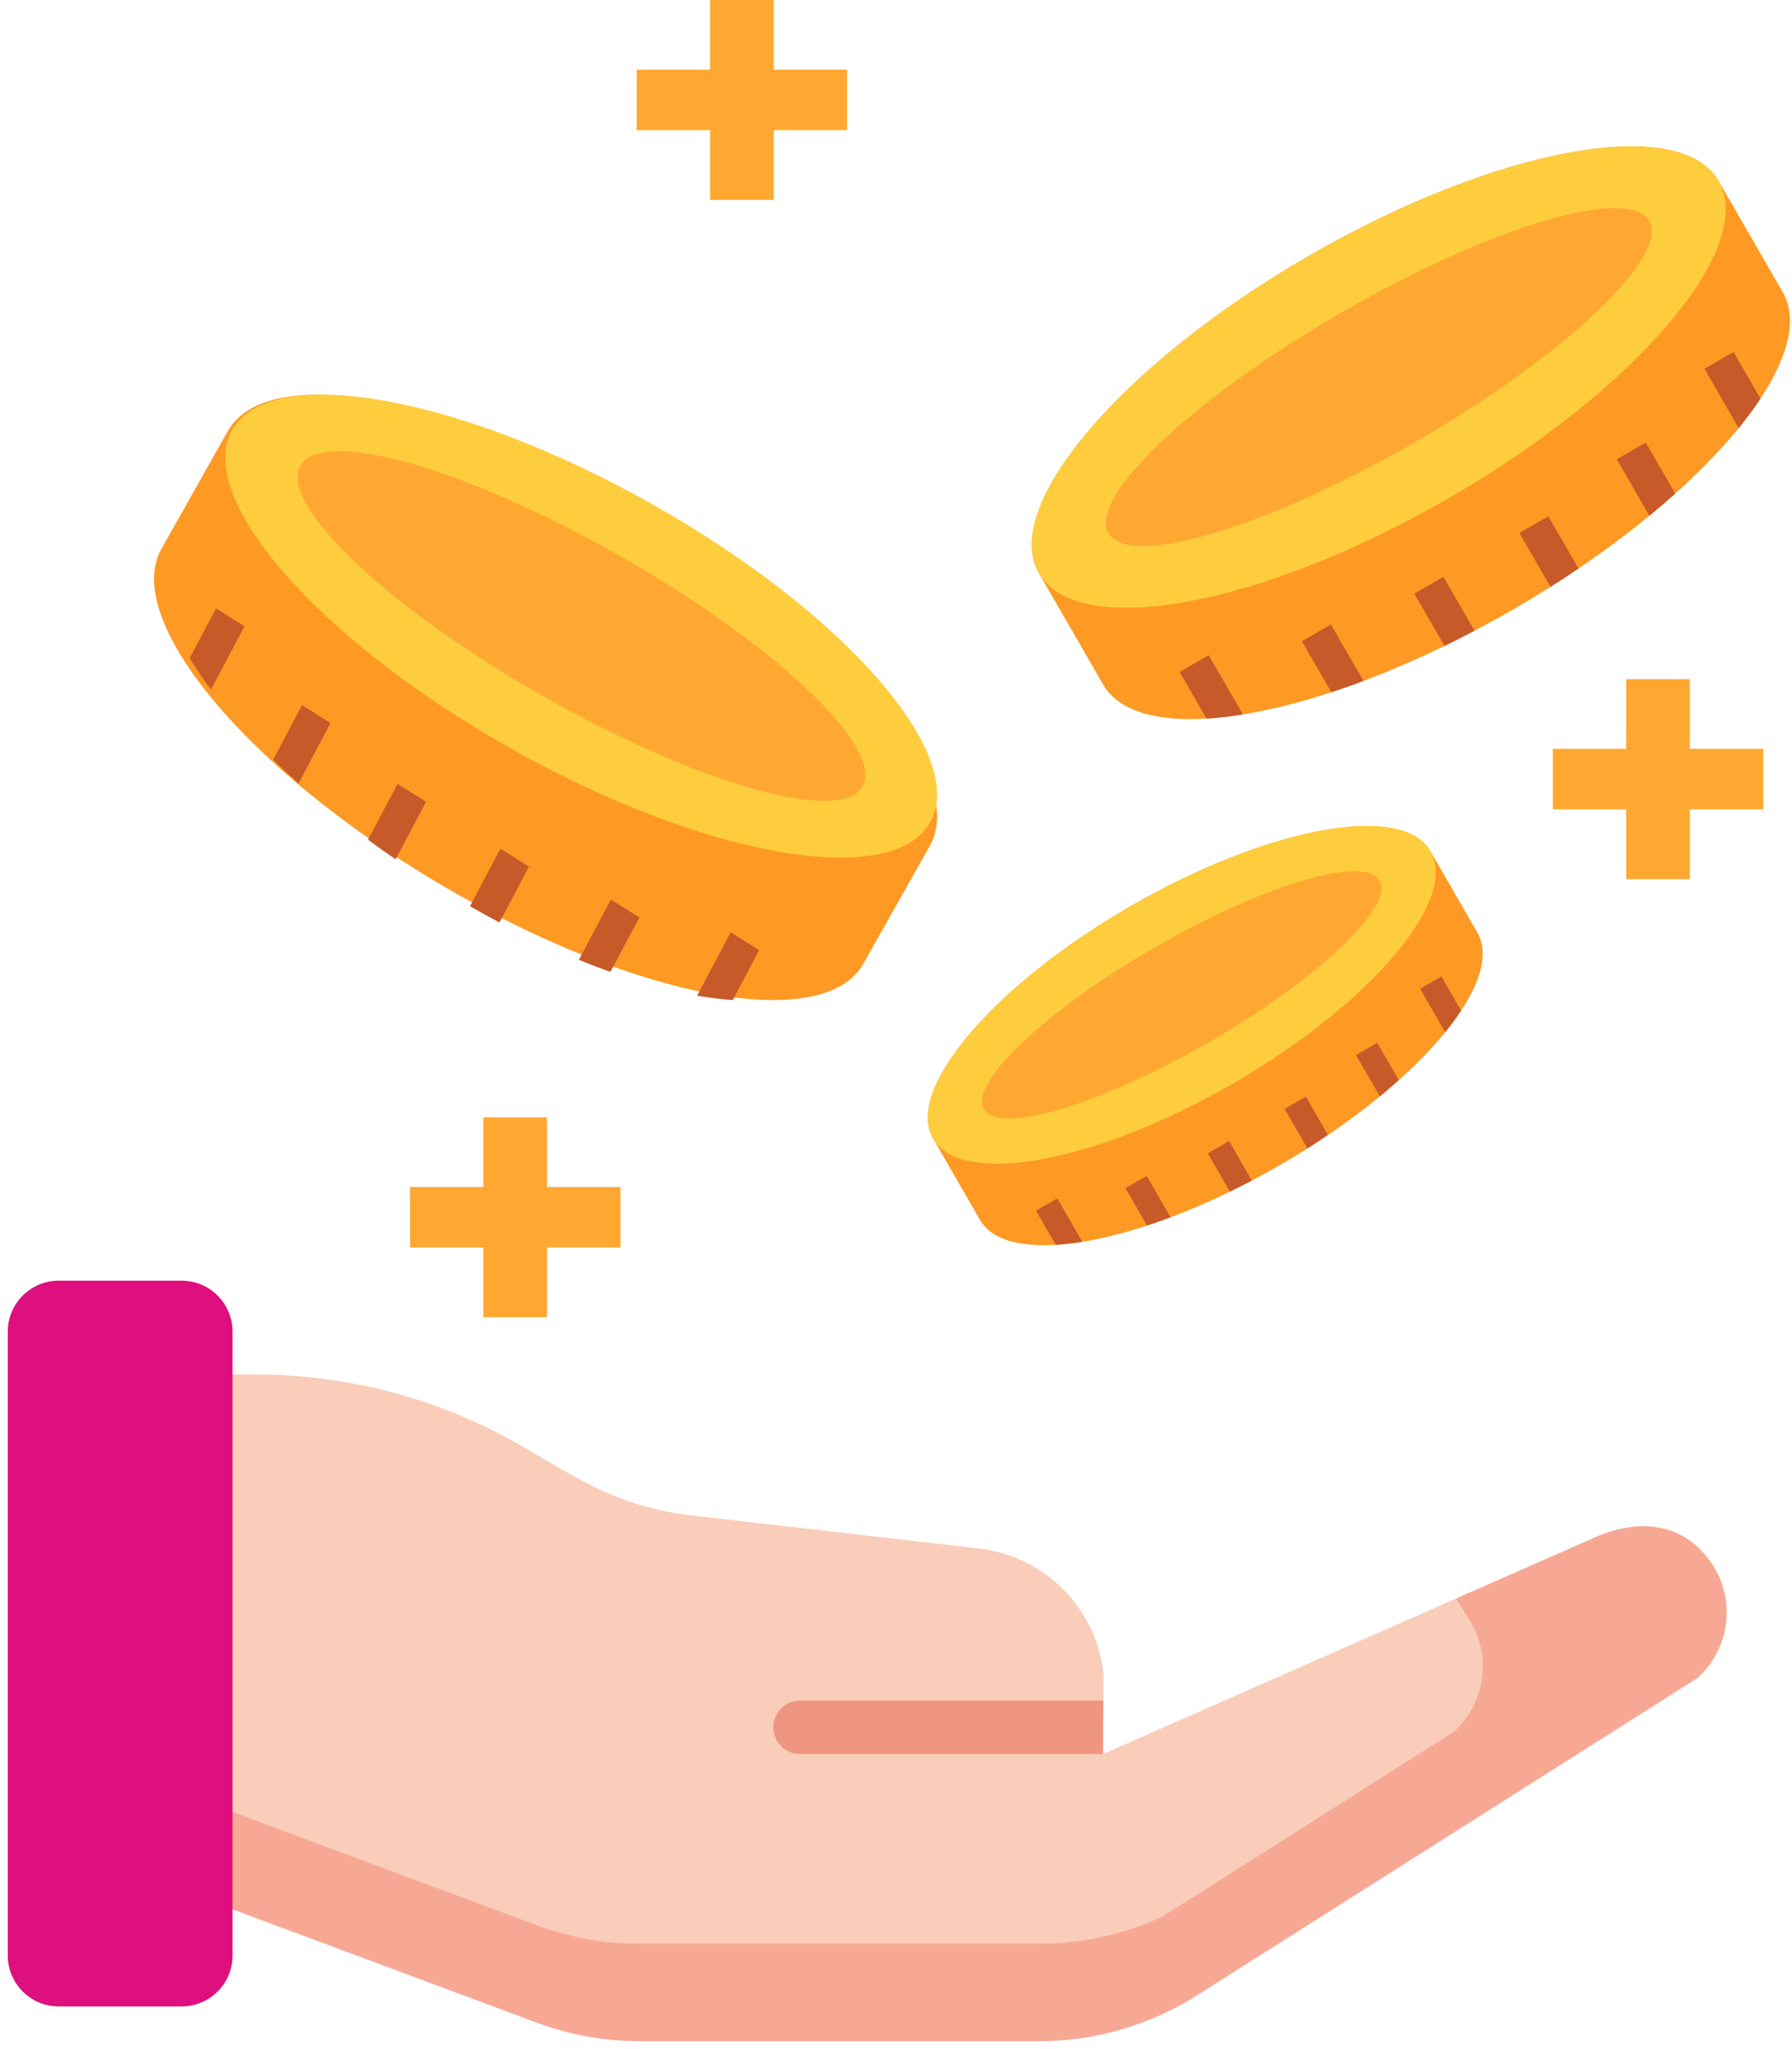 <svg width="49" height="56" viewBox="0 0 49 56" fill="none" xmlns="http://www.w3.org/2000/svg">
<g id="payment">
<g id="Group">
<g id="Group 10576">
<path id="Vector" fill-rule="evenodd" clip-rule="evenodd" d="M28.41 15.669C27.353 13.839 30.657 9.956 35.788 6.992C40.917 4.031 45.934 3.111 46.991 4.942C47.575 5.955 48.16 6.968 48.747 7.984C49.803 9.812 46.499 13.695 41.368 16.659C36.236 19.62 31.222 20.54 30.166 18.712C29.581 17.696 28.994 16.683 28.41 15.669Z" fill="#FE9923"/>
<path id="Vector_2" fill-rule="evenodd" clip-rule="evenodd" d="M35.788 6.992C40.917 4.031 45.934 3.111 46.991 4.942C48.047 6.769 44.743 10.653 39.612 13.616C34.48 16.58 29.466 17.497 28.41 15.669C27.353 13.839 30.657 9.956 35.788 6.992Z" fill="#FECD3D"/>
<path id="Vector_3" fill-rule="evenodd" clip-rule="evenodd" d="M36.682 8.54C40.764 6.185 44.528 5.064 45.091 6.036C45.654 7.011 42.8 9.711 38.718 12.069C34.636 14.426 30.87 15.547 30.309 14.572C29.746 13.597 32.599 10.897 36.682 8.54Z" fill="#FEA832"/>
<path id="Vector_4" d="M46.608 10.078L47.542 11.698C47.765 11.425 47.966 11.156 48.138 10.893L47.401 9.618L46.608 10.078ZM45.807 13.49C45.576 13.696 45.34 13.898 45.101 14.096L44.209 12.551L45.002 12.095L45.807 13.49ZM43.163 15.536C42.91 15.708 42.654 15.875 42.396 16.039L41.545 14.565L42.338 14.11L43.163 15.536ZM40.319 17.236C40.043 17.383 39.77 17.519 39.499 17.653L38.673 16.226L39.468 15.765L40.319 17.236ZM37.283 18.609C36.993 18.719 36.7 18.822 36.404 18.918L35.597 17.524L36.392 17.067L37.283 18.609ZM33.985 19.524C33.637 19.582 33.304 19.62 32.99 19.639L32.255 18.365L33.05 17.905L33.985 19.524Z" fill="#C85929"/>
</g>
<path id="Vector_5" fill-rule="evenodd" clip-rule="evenodd" d="M25.421 23.121C26.512 21.188 23.1 17.081 17.8 13.95C12.502 10.818 7.321 9.848 6.23 11.78C5.626 12.851 5.022 13.925 4.416 14.996C3.325 16.929 6.737 21.036 12.037 24.167C17.337 27.299 22.516 28.269 23.607 26.337C24.213 25.266 24.817 24.192 25.421 23.121Z" fill="#FE9923"/>
<path id="Vector_6" fill-rule="evenodd" clip-rule="evenodd" d="M17.852 13.79C12.591 10.816 7.444 9.895 6.36 11.729C5.279 13.566 8.668 17.463 13.93 20.434C19.194 23.408 24.341 24.329 25.422 22.494C26.506 20.66 23.117 16.761 17.852 13.79Z" fill="#FECD3D"/>
<path id="Vector_7" fill-rule="evenodd" clip-rule="evenodd" d="M16.851 15.136C12.598 12.732 8.721 11.667 8.194 12.758C7.667 13.846 10.691 16.68 14.946 19.081C19.201 21.485 23.078 22.55 23.605 21.459C24.129 20.371 21.106 17.54 16.851 15.136Z" fill="#FEA832"/>
<path id="Vector_8" d="M6.685 17.117L5.769 18.847C5.551 18.555 5.356 18.268 5.187 17.989L5.908 16.625L6.685 17.117ZM7.47 20.761C7.697 20.982 7.928 21.198 8.163 21.409L9.037 19.761L8.259 19.272L7.47 20.761ZM10.063 22.95C10.312 23.132 10.563 23.311 10.817 23.485L11.651 21.91L10.871 21.424L10.063 22.95ZM12.851 24.767C13.118 24.919 13.387 25.066 13.657 25.209L14.465 23.684L13.685 23.193L12.851 24.767ZM15.83 26.231C16.115 26.349 16.402 26.459 16.692 26.561L17.482 25.071L16.702 24.585L15.83 26.231ZM19.062 27.211C19.405 27.27 19.73 27.311 20.037 27.331L20.758 25.97L19.981 25.478L19.062 27.211Z" fill="#C85929"/>
<path id="Vector_9" fill-rule="evenodd" clip-rule="evenodd" d="M25.513 31.114C24.742 29.776 27.158 26.934 30.914 24.765C34.67 22.598 38.34 21.924 39.113 23.262C39.542 24.004 39.97 24.747 40.398 25.489C41.172 26.829 38.754 29.671 34.999 31.84C31.244 34.007 27.572 34.681 26.798 33.341C26.37 32.599 25.942 31.856 25.513 31.114Z" fill="#FE9923"/>
<path id="Vector_10" fill-rule="evenodd" clip-rule="evenodd" d="M30.914 24.765C34.67 22.598 38.34 21.924 39.113 23.262C39.886 24.602 37.468 27.444 33.712 29.613C29.958 31.78 26.287 32.454 25.513 31.114C24.742 29.776 27.158 26.934 30.914 24.765Z" fill="#FECD3D"/>
<path id="Vector_11" fill-rule="evenodd" clip-rule="evenodd" d="M31.567 25.898C34.555 24.172 37.312 23.353 37.722 24.065C38.134 24.779 36.046 26.755 33.058 28.48C30.07 30.204 27.315 31.025 26.903 30.313C26.491 29.599 28.579 27.623 31.567 25.898Z" fill="#FEA832"/>
<path id="Vector_12" d="M38.832 27.023L39.517 28.209C39.672 28.02 39.817 27.823 39.952 27.619L39.414 26.686L38.832 27.023ZM38.248 29.518C38.078 29.67 37.905 29.818 37.729 29.962L37.077 28.833L37.659 28.5L38.248 29.518ZM36.312 31.018C36.126 31.143 35.939 31.266 35.749 31.386L35.127 30.307L35.709 29.973L36.312 31.018ZM34.229 32.263C34.031 32.367 33.831 32.468 33.629 32.566L33.026 31.521L33.606 31.184L34.229 32.263ZM32.007 33.267C31.794 33.346 31.58 33.422 31.364 33.493L30.775 32.471L31.355 32.138L32.007 33.267ZM29.595 33.937C29.339 33.979 29.095 34.005 28.867 34.02L28.329 33.087L28.909 32.75L29.595 33.937Z" fill="#C85929"/>
<g id="Vector_13">
<path d="M21.157 0V1.904H23.162V3.557H21.157V5.464H19.417V3.557H17.409V1.904H19.417V0H21.157ZM14.957 30.536V32.44H16.965V34.093H14.957V36H13.217V34.093H11.213V32.44H13.217V30.536H14.957Z" fill="#FEA832"/>
<path d="M46.205 20.466V18.562H44.465V20.466H42.46V22.119H44.465V24.026H46.205V22.119H48.213V20.466H46.205Z" fill="#FEA832"/>
</g>
</g>
<g id="Group_2">
<path id="Vector_14" d="M4.078 51.331L14.677 55.276C15.577 55.611 16.529 55.783 17.49 55.783H28.413C29.941 55.783 31.439 55.348 32.73 54.53L46.406 45.864C47.309 45.063 47.476 43.716 46.797 42.719C46.054 41.627 44.825 41.437 43.474 42.077L30.158 47.94L30.174 45.779C29.997 44.006 28.632 42.583 26.868 42.333L18.759 41.4C16.889 41.135 15.954 40.508 14.323 39.554C12.097 38.252 9.564 37.566 6.985 37.566H4.078V51.331Z" fill="#FFDDCE"/>
<path id="Vector_15" d="M14.033 53.174C14.979 53.526 15.981 53.707 16.99 53.707H28.473C29.691 53.706 30.895 53.444 32.002 52.937L40.032 47.849C40.778 47.376 41.251 46.553 41.227 45.67C41.214 45.188 41.062 44.72 40.791 44.322C40.791 44.322 40.546 43.903 40.295 43.476L30.158 47.94L30.174 45.779C29.997 44.006 28.632 42.583 26.868 42.333L18.759 41.4C16.889 41.135 15.954 40.508 14.323 39.554C12.097 38.252 9.564 37.566 6.985 37.566H4.078V49.469L14.033 53.174Z" fill="#F9CDB9"/>
<path id="Vector_16" d="M46.797 42.718C46.054 41.627 44.825 41.437 43.473 42.077L39.811 43.689C39.988 43.97 40.129 44.194 40.129 44.194C40.808 45.192 40.641 46.538 39.739 47.339L31.769 52.389C30.716 52.871 29.571 53.121 28.413 53.121H17.49C16.529 53.121 15.577 52.95 14.677 52.615L4.078 48.67V51.331L14.677 55.276C15.577 55.611 16.529 55.783 17.49 55.783H28.413C29.942 55.783 31.439 55.348 32.73 54.53L46.406 45.864C47.308 45.063 47.476 43.716 46.797 42.718Z" fill="#F7A894"/>
<path id="Vector_17" d="M29.18 43.553L29.179 43.605L29.214 43.59C29.202 43.578 29.191 43.566 29.18 43.553Z" fill="#F5DBCC"/>
<path id="Vector_18" d="M30.158 47.938H21.879C21.474 47.938 21.146 47.61 21.146 47.206C21.146 46.801 21.474 46.474 21.879 46.474H30.169L30.158 47.938Z" fill="#EE9680"/>
<path id="Vector_19" d="M6.358 53.442C6.358 54.211 5.735 54.834 4.966 54.834H1.605C0.836 54.834 0.213 54.211 0.213 53.442V36.392C0.213 35.623 0.836 35 1.605 35H4.966C5.735 35 6.358 35.623 6.358 36.392V53.442Z" fill="#DE0F7E"/>
</g>
</g>
</svg>
